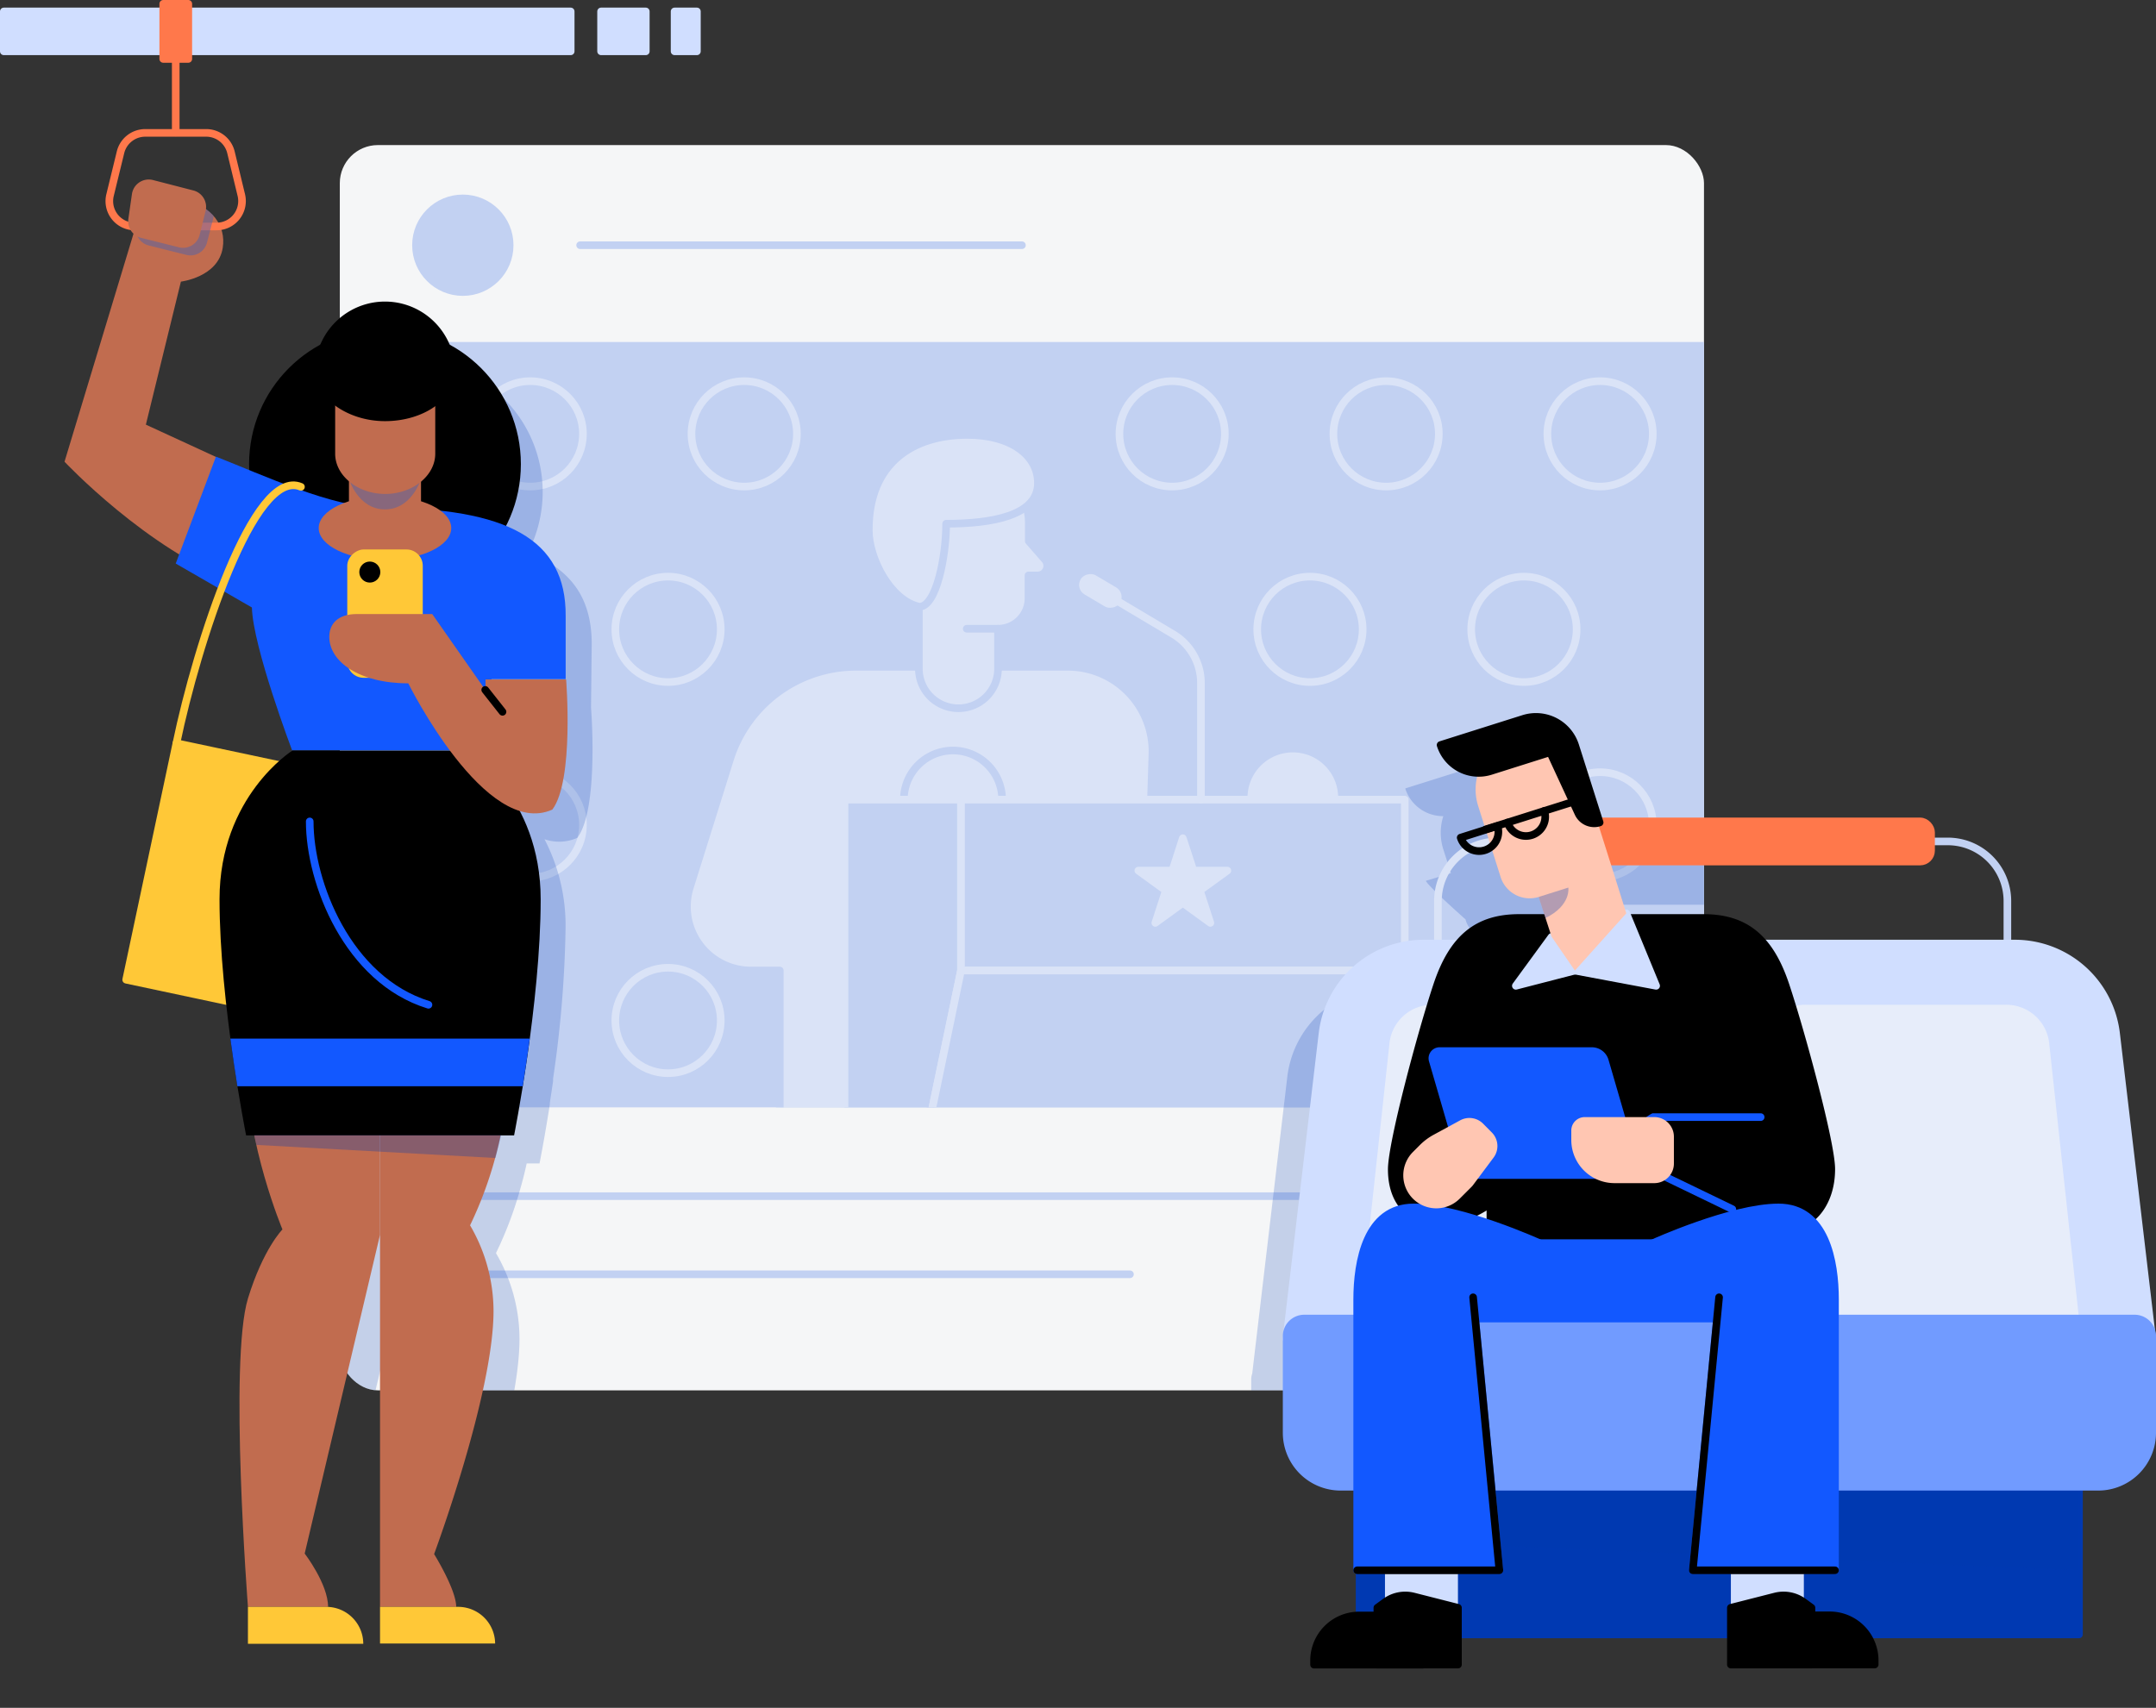 <svg xmlns="http://www.w3.org/2000/svg" xmlns:xlink="http://www.w3.org/1999/xlink" viewBox="0 0 283.04 224.26"><rect x="0" y="0" width="283.04" height="224.26" fill="#333333" stroke="none"/><defs><style>.cls-1,.cls-12,.cls-6{fill:#c2d1f2;}.cls-10,.cls-2,.cls-21,.cls-22,.cls-23,.cls-31,.cls-37,.cls-38,.cls-8{fill:none;}.cls-3{isolation:isolate;}.cls-4{fill:#f5f6f7;}.cls-5{clip-path:url(#clip-path);}.cls-11,.cls-6,.cls-8{stroke:#dae3f7;}.cls-10,.cls-11,.cls-12,.cls-15,.cls-16,.cls-17,.cls-21,.cls-22,.cls-23,.cls-24,.cls-27,.cls-30,.cls-31,.cls-33,.cls-36,.cls-37,.cls-38,.cls-6,.cls-7,.cls-8{stroke-linecap:round;}.cls-10,.cls-11,.cls-12,.cls-15,.cls-16,.cls-17,.cls-22,.cls-23,.cls-24,.cls-27,.cls-30,.cls-33,.cls-36,.cls-37,.cls-38,.cls-6,.cls-7,.cls-8{stroke-linejoin:round;}.cls-11,.cls-7,.cls-9{fill:#dae3f7;}.cls-10,.cls-12,.cls-7{stroke:#c2d1f2;}.cls-13{clip-path:url(#clip-path-2);}.cls-14,.cls-26,.cls-27,.cls-28,.cls-35{fill:#0039b2;}.cls-14{opacity:0.2;}.cls-14,.cls-25,.cls-26,.cls-28,.cls-29{mix-blend-mode:multiply;}.cls-15,.cls-34{fill:#d0deff;}.cls-15{stroke:#d0deff;}.cls-16,.cls-20{fill:#ffc837;}.cls-16,.cls-22{stroke:#ffc837;}.cls-17,.cls-21,.cls-36,.cls-37{stroke:#000;}.cls-18{fill:#c16c4f;}.cls-19,.cls-33{fill:#1258ff;}.cls-21,.cls-31{stroke-miterlimit:10;}.cls-23,.cls-24{stroke:#ff784b;}.cls-24{fill:#ff784b;}.cls-25{fill:#3360c2;opacity:0.4;}.cls-26,.cls-35{opacity:0.3;}.cls-27{stroke:#0039b2;}.cls-28{opacity:0.25;}.cls-29{fill:#e7edfa;}.cls-30{fill:#719bff;stroke:#719bff;}.cls-31,.cls-33,.cls-38{stroke:#1258ff;}.cls-32,.cls-36{fill:#ffc6b2;}</style><clipPath id="clip-path"><rect class="cls-1" x="44.61" y="44.91" width="179.09" height="100.5"/></clipPath><clipPath id="clip-path-2"><rect class="cls-2" x="44.61" y="19.05" width="179.09" height="163.52" rx="5"/></clipPath></defs><title>Asset 7</title><g class="cls-3"><g id="Layer_2" data-name="Layer 2"><g id="Colour_2" data-name="Colour 2"><rect class="cls-4" x="44.61" y="19.05" width="179.09" height="163.52" rx="5"/><rect class="cls-1" x="44.61" y="44.91" width="179.09" height="100.5"/><g class="cls-5"><circle class="cls-6" cx="69.61" cy="56.97" r="6.92"/><circle class="cls-6" cx="97.7" cy="56.97" r="6.92"/><circle class="cls-6" cx="153.88" cy="56.97" r="6.92"/><circle class="cls-6" cx="181.97" cy="56.97" r="6.92"/><circle class="cls-6" cx="210.06" cy="56.97" r="6.92"/><circle class="cls-6" cx="59.61" cy="82.64" r="6.92"/><circle class="cls-6" cx="87.7" cy="82.64" r="6.92"/><circle class="cls-6" cx="171.97" cy="82.64" r="6.92"/><circle class="cls-6" cx="200.06" cy="82.64" r="6.92"/><circle class="cls-6" cx="69.61" cy="108.32" r="6.92"/><circle class="cls-6" cx="125.79" cy="108.32" r="6.92"/><circle class="cls-6" cx="210.06" cy="108.32" r="6.92"/><circle class="cls-6" cx="59.61" cy="134" r="6.92"/><circle class="cls-6" cx="87.7" cy="134" r="6.92"/><circle class="cls-6" cx="115.79" cy="134" r="6.92"/><circle class="cls-6" cx="143.88" cy="134" r="6.92"/><circle class="cls-6" cx="171.97" cy="134" r="6.92"/><circle class="cls-6" cx="200.06" cy="134" r="6.92"/><path class="cls-7" d="M151.29,99a11.11,11.11,0,0,0-11.1-11.44h-27.8A17.35,17.35,0,0,0,95.84,99.7l-5.27,16.82a8.4,8.4,0,0,0,8,10.92h3.8v19.21h19.77V127.44h28.27Z"/><path class="cls-7" d="M118.66,105a6.45,6.45,0,0,1,12.9,0Z"/><path class="cls-7" d="M163.28,105a6.45,6.45,0,1,1,12.89,0Z"/><polygon class="cls-6" points="122.16 146.65 110.87 146.65 110.87 105 126.16 105 126.16 127.44 122.16 146.65"/><rect class="cls-6" x="126.16" y="105" width="58.26" height="22.44"/><polygon class="cls-6" points="180.41 146.65 122.16 146.65 126.16 127.44 184.41 127.44 180.41 146.65"/><path class="cls-8" d="M157.66,105V89.68A7.46,7.46,0,0,0,154,83.27l-8.4-5"/><rect class="cls-9" x="143.01" y="74.6" width="2.91" height="6.01" rx="1.45" transform="translate(284.91 -7.05) rotate(120.68)"/><path class="cls-7" d="M137.14,73.44l-2.08-2.38V68.64a7.22,7.22,0,0,0-7.66-7.2,7.4,7.4,0,0,0-6.77,7.48v18.9A5.19,5.19,0,0,0,125.82,93h0a5.19,5.19,0,0,0,5.2-5.19V82.56a4,4,0,0,0,4-4v-3h1.13A1.26,1.26,0,0,0,137.14,73.44Z"/><path class="cls-7" d="M127,57.11c5.74,0,9.26,2.7,9.26,6.32,0,4.32-6.14,5.34-12.05,5.34,0,4.22-1.27,10.9-3.53,10.9-3.83-.84-6.62-6.42-6.62-10C114,60.74,119.93,57.11,127,57.11Z"/><line class="cls-10" x1="131.02" y1="82.56" x2="126.91" y2="82.56"/><polygon class="cls-11" points="155.28 110.07 156.67 114.32 161.13 114.32 157.52 116.94 158.9 121.19 155.28 118.56 151.67 121.19 153.05 116.94 149.44 114.32 153.91 114.32 155.28 110.07"/></g><circle class="cls-12" cx="60.76" cy="32.2" r="6.15"/><line class="cls-10" x1="76.16" y1="32.2" x2="134.16" y2="32.2"/><line class="cls-10" x1="54.95" y1="157.07" x2="174.41" y2="157.07"/><line class="cls-10" x1="54.95" y1="167.33" x2="148.34" y2="167.33"/><g class="cls-13"><path class="cls-14" d="M77.68,84.54c0-6-2.71-9.81-8.37-12A17.28,17.28,0,0,0,62,49.3a8.69,8.69,0,0,0-16.18,0,17.31,17.31,0,0,0-9.25,15.33c0,.33,0,.67,0,1-1.75-.71-3.42-1.41-4.91-2L22.52,59.4l4.6-18.78s4.87-.57,5.49-4.44a5,5,0,0,0-.36-2.82,3.32,3.32,0,0,0,2.81-4.07l-1.38-5.66a3.33,3.33,0,0,0-3.24-2.55h-8a3.33,3.33,0,0,0-3.24,2.55l-1.38,5.66a3.33,3.33,0,0,0,2.47,4,2.23,2.23,0,0,0,.58,1l-9,30A81.86,81.86,0,0,0,26.9,76.49l-.46,1.23,5.94,3.41a140,140,0,0,0-5.85,20.14l8.92-18.38,1,.6c.12,5.18,5.26,18.74,5.26,18.74h0A16.5,16.5,0,0,0,39.53,104l-13-2.77-6.6,31.07L33,135.11c.25,2.27.53,4.46.82,6.48,0,.11,0,.22,0,.32.15,1,.29,2,.43,2.91l0,.17c.07.45.14.9.21,1.32h0c.63,3.89,1.14,6.43,1.14,6.43h1.08l0,.13a73.07,73.07,0,0,0,3.67,12.22s-2.54,2.54-4.54,9.07c-2.5,8.18,0,40.48,0,40.48v4.85H51.05a4.85,4.85,0,0,0-4.85-4.85h.23c0-3-3.08-6.93-3.08-6.93l9.91-41.89v53.67H68.4a4.85,4.85,0,0,0-4.85-4.85H63.3c0-2.26-2.9-6.93-2.9-6.93s7.8-21,7.8-31.92a22.32,22.32,0,0,0-3.09-11.24,50.2,50.2,0,0,0,3.3-8.82h0v0c.26-.92.5-1.88.72-2.9v-.06h1.7s.51-2.54,1.14-6.43h0c.07-.42.14-.87.21-1.32l0-.17c.07-.47.14-1,.22-1.46h0c.07-.46.14-.95.21-1.44,0-.1,0-.21,0-.32a149.52,149.52,0,0,0,1.64-19.83,24.58,24.58,0,0,0-2.77-11.6,5.9,5.9,0,0,0,4.31-.18c2.87-3.82,1.8-17.09,1.8-17.09Z"/><path class="cls-14" d="M277.77,180.38l-4.61-39a13.37,13.37,0,0,0-13.28-11.8H226.93c-1.93-2.31-4.48-3.36-7.93-3.36h-9.88l-.25-.61-1.67-5.29-.48-1.52h39.35l12.82,10.78V124a7.81,7.81,0,0,0-7.81-7.81h-2.21V115a1.43,1.43,0,0,0-1.43-1.43H205.3l-3.14-9.94a5.4,5.4,0,0,0-6.78-3.53l-1.66.52-9.24,2.91a5.2,5.2,0,0,0,5,3.64,7.13,7.13,0,0,0,0,4.36l1,3.13-3.29,1c.2.63,5.23,5.09,5.23,5.09l0,.09a4,4,0,0,0,5,2.61l.87,2.77H194.8c-3.44,0-6,1-7.93,3.36h-4.6A13.38,13.38,0,0,0,169,141.38l-4.61,39a2.26,2.26,0,0,0-.13.74v12.69a7.1,7.1,0,0,0,7.1,7.1h2.2v11h.31v5.91h0a5.92,5.92,0,0,0-5.92,5.93v.54h18.89v-4h35.82v4h18.89v-.54a5.83,5.83,0,0,0-1.09-3.42h27.9V200.91h2.52a7.1,7.1,0,0,0,7.1-7.1V181.12A2.26,2.26,0,0,0,277.77,180.38Z"/></g><rect class="cls-15" x="0.5" y="1.5" width="74.42" height="5.24"/><rect class="cls-15" x="78.91" y="1.5" width="5.87" height="5.24"/><rect class="cls-15" x="88.56" y="1.5" width="2.93" height="5.24"/><rect class="cls-16" x="19.71" y="98.73" width="14.28" height="31.75" transform="translate(24.39 -3.08) rotate(11.99)"/><circle class="cls-17" cx="50.54" cy="60.95" r="17.34"/><path class="cls-18" d="M49.89,149.06V211h10c0-2.27-2.9-6.93-2.9-6.93s7.8-21,7.8-31.93a22.37,22.37,0,0,0-3.08-11.24,51.39,51.39,0,0,0,5.07-21H49.89Z"/><path class="cls-18" d="M49.89,139.83v22.31L40,204S43.07,208,43.07,211H32.55s-2.5-32.31,0-40.49c2-6.53,4.53-9.07,4.53-9.07s-4.72-11.24-4.72-21.58Z"/><path d="M61.4,98.55h-23s-9.58,6-9.58,19.54,3.49,31,3.49,31H67.49s3.49-17.45,3.49-31S61.4,98.55,61.4,98.55Z"/><path class="cls-18" d="M28.35,60l-9.2-4.24,4.6-18.78s4.87-.57,5.49-4.43c.47-2.92-1.45-5.49-5-6.31s-5.05-1.05-5.05-1.05L8.47,60.63S19.32,72.19,31,76.5Z"/><path class="cls-19" d="M49.89,66.67c-6.16,0-15.38-4.29-21.54-6.71L23.07,74l10,5.77c.13,5.18,5.27,18.74,5.27,18.74h23s1.71-4.52,3.19-9.33h9.73V80.86C74.32,70.81,66.62,66.67,49.89,66.67Z"/><ellipse class="cls-18" cx="50.54" cy="69.34" rx="8.7" ry="4.19"/><polyline class="cls-18" points="55.27 67.92 55.27 58.46 45.81 58.46 45.81 67.92"/><rect class="cls-20" x="42.12" y="75.62" width="16.85" height="9.91" rx="2.14" transform="translate(131.12 30.03) rotate(90)"/><circle cx="48.55" cy="75.12" r="1.38"/><path class="cls-18" d="M74.32,89.22s1.07,13.26-1.81,17.09C63.76,110.23,53.6,89.73,53.6,89.73c-6.43,0-10.37-2.84-10.37-6.1,0-1.68,1.08-3,3.63-3h9.88l7,10V89.22Z"/><line class="cls-21" x1="63.7" y1="90.59" x2="65.97" y2="93.47"/><path class="cls-22" d="M23.16,97.6c2.68-12.95,10.19-36.35,16.35-33.67"/><path class="cls-20" d="M49.89,211H60.19A4.85,4.85,0,0,1,65,215.81v0a0,0,0,0,1,0,0H49.89a0,0,0,0,1,0,0V211A0,0,0,0,1,49.89,211Z"/><path class="cls-20" d="M32.55,211H42.84a4.85,4.85,0,0,1,4.85,4.85v0a0,0,0,0,1,0,0H32.55a0,0,0,0,1,0,0V211A0,0,0,0,1,32.55,211Z"/><path class="cls-19" d="M31.16,142.64H68.62c.3-1.83.62-4,.93-6.26H30.24C30.55,138.68,30.87,140.81,31.16,142.64Z"/><path class="cls-23" d="M28.46,29.74H17.68a3.33,3.33,0,0,1-3.23-4.13L15.82,20a3.34,3.34,0,0,1,3.24-2.55h8A3.34,3.34,0,0,1,30.32,20l1.37,5.66A3.34,3.34,0,0,1,28.46,29.74Z"/><line class="cls-23" x1="23.07" y1="17.4" x2="23.07" y2="7.74"/><rect class="cls-24" x="21.43" y="0.5" width="3.29" height="7.24"/><path class="cls-25" d="M50.54,62.89H45.81s1.19,4,4.73,4,4.73-4,4.73-4Z"/><path class="cls-18" d="M50.54,45.61A6.57,6.57,0,0,0,44,52.18v7.39c0,2.92,3,5.29,6.57,5.29s6.57-2.37,6.57-5.29V52.18A6.57,6.57,0,0,0,50.54,45.61Z"/><path class="cls-17" d="M59.24,48.8a8.7,8.7,0,0,0-17.4,0c0,3,3.9,6,8.7,6S59.24,52.12,59.24,48.8Z"/><polygon class="cls-26" points="65.05 152.06 33.66 150.34 33.38 149.06 65.79 149.06 65.05 152.06"/><path class="cls-25" d="M19.52,32.23l4.94,1.24a2.24,2.24,0,0,0,2.72-1.63L28,28.67a1.88,1.88,0,0,0,.05-.33A7.1,7.1,0,0,0,24.2,26.2c-3.59-.81-5.05-1.05-5.05-1.05l-1.22,4.07-.08.53A2.24,2.24,0,0,0,19.52,32.23Z"/><path class="cls-18" d="M23.47,32.47l-4.95-1.24a2.24,2.24,0,0,1-1.67-2.48l.47-3.26a2.23,2.23,0,0,1,2.76-1.85L25.35,25A2.23,2.23,0,0,1,27,27.67l-.79,3.17A2.24,2.24,0,0,1,23.47,32.47Z"/><path class="cls-10" d="M263.53,123.9v-5.59a7.82,7.82,0,0,0-7.81-7.82h-8.16"/><rect class="cls-24" x="197.91" y="107.86" width="55.6" height="5.27" rx="1.43"/><path class="cls-8" d="M201.24,110.49h-4.66a7.82,7.82,0,0,0-7.81,7.82v5.59"/><rect class="cls-27" x="178.49" y="195.23" width="94.44" height="19.39"/><polygon class="cls-28" points="272.93 206.2 178.49 202.2 178.49 192.5 272.93 192.5 272.93 206.2"/><path class="cls-15" d="M282.54,175.84H168.88l4.74-40.13A13.37,13.37,0,0,1,186.9,123.9h77.61a13.38,13.38,0,0,1,13.29,11.81Z"/><path class="cls-29" d="M214.31,131.94H188.18a5.66,5.66,0,0,0-5.75,4.88l-3.94,36.32H224l-3.94-36.32A5.66,5.66,0,0,0,214.31,131.94Z"/><path class="cls-29" d="M263.23,131.94H237.11a5.67,5.67,0,0,0-5.76,4.88l-3.93,36.32h45.51L269,136.82A5.67,5.67,0,0,0,263.23,131.94Z"/><path class="cls-30" d="M171.18,173.14H280.23a2.31,2.31,0,0,1,2.31,2.31v12.69a7.09,7.09,0,0,1-7.09,7.09H176a7.09,7.09,0,0,1-7.09-7.09V175.45a2.31,2.31,0,0,1,2.31-2.31Z"/><path class="cls-17" d="M188.66,129.39c2.06-6.19,5.29-8.85,10.77-8.85h24.21c5.48,0,8.71,2.66,10.77,8.85s6,20.72,6,24.12c0,4.73-2.83,7.61-5.76,7.61a12.93,12.93,0,0,1-7.18-2.34v4.46H195.66V158a11.94,11.94,0,0,1-7.09,2.36c-2.93,0-5.86-2.07-5.86-6.8C182.71,150.11,186.6,135.58,188.66,129.39Z"/><path class="cls-31" d="M231.14,146.69H217.05a3.34,3.34,0,0,0-1.82,3.06c0,2.26.59,3.43,2.63,4.41l9.56,4.62"/><path class="cls-19" d="M193.83,154.8h19.94a1.46,1.46,0,0,0,1.4-1.86l-4-13.76a2.28,2.28,0,0,0-2.2-1.66H189a1.45,1.45,0,0,0-1.4,1.85l4,13.77A2.29,2.29,0,0,0,193.83,154.8Z"/><path class="cls-32" d="M217.18,146.69h-9.13a1.76,1.76,0,0,0-1.77,1.76v1.24a5.67,5.67,0,0,0,5.68,5.67h5.22a2.57,2.57,0,0,0,2.57-2.58v-3.52A2.57,2.57,0,0,0,217.18,146.69Z"/><rect class="cls-33" x="193.66" y="163.24" width="31.76" height="9.9" transform="translate(419.07 336.38) rotate(-180)"/><path class="cls-33" d="M193.66,173.14l3.18,33.06H178.17V170.65c0-5,1.24-12.1,7.42-12.1s16.51,4.69,16.51,4.69Z"/><path class="cls-33" d="M225.42,173.14l-3.19,33.06H240.9V170.65c0-5-1.24-12.1-7.41-12.1S217,163.24,217,163.24Z"/><path class="cls-32" d="M194.7,147.55l1.13,1.14a2.53,2.53,0,0,1,.25,3.31l-2.62,3.51a2.6,2.6,0,0,1-.3.36l-1.53,1.53a4.35,4.35,0,0,1-6.14,0h0a4.34,4.34,0,0,1,0-6.13l.93-.93a7.84,7.84,0,0,1,1.73-1.3l3.53-1.92A2.53,2.53,0,0,1,194.7,147.55Z"/><rect class="cls-34" x="181.82" y="206.2" width="9.58" height="8.29" transform="translate(373.22 420.69) rotate(-180)"/><rect class="cls-34" x="227.23" y="206.2" width="9.58" height="8.29"/><polygon class="cls-15" points="213.5 119.93 217.42 129.45 206.75 127.45 213.5 119.93"/><polygon class="cls-15" points="206.75 127.45 203.69 123.03 199 129.45 206.75 127.45"/><path class="cls-32" d="M199.15,96.74a7.34,7.34,0,0,1,8.63,5.05l1.77,5.61,2.29,7.24,1.66,5.29-6.75,7.52L203.69,123,202,117.78a4,4,0,0,1-5-2.62l-2.95-9.34A7.14,7.14,0,0,1,199.15,96.74Z"/><path class="cls-35" d="M202,117.78l3.89-1.23s.4,2.33-3,4Z"/><path class="cls-36" d="M202.74,106.48a2.53,2.53,0,1,1-4.83,1.53Z"/><path class="cls-37" d="M196.59,108.46a2.53,2.53,0,0,1-4.83,1.53Z"/><line class="cls-37" x1="197.91" y1="108.01" x2="195.04" y2="108.91"/><line class="cls-37" x1="202.74" y1="106.48" x2="208.67" y2="104.61"/><path class="cls-17" d="M198.35,94.91l-9.23,2.92h0a5.24,5.24,0,0,0,6.57,3.42l7.81-2.47,3.7,8A2.3,2.3,0,0,0,210,108h0L206.8,97.92A5.41,5.41,0,0,0,200,94.39Z"/><polyline class="cls-37" points="240.9 206.2 222.23 206.2 225.68 170.35"/><polyline class="cls-37" points="193.39 170.35 196.84 206.2 178.17 206.2"/><path class="cls-17" d="M237.79,212.11h2.4a5.92,5.92,0,0,1,5.92,5.92v.54a0,0,0,0,1,0,0H231.87a0,0,0,0,1,0,0V218A5.92,5.92,0,0,1,237.79,212.11Z"/><path class="cls-17" d="M237.79,218.58H227.23v-7.46l5.81-1.48a4.45,4.45,0,0,1,3.77.75l1,.73Z"/><path class="cls-17" d="M172.51,212.11h14.25a0,0,0,0,1,0,0v.54a5.92,5.92,0,0,1-5.92,5.92h-2.4a5.92,5.92,0,0,1-5.92-5.92v-.54A0,0,0,0,1,172.51,212.11Z" transform="translate(359.27 430.7) rotate(180)"/><path class="cls-17" d="M180.84,218.58H191.4v-7.46l-5.82-1.48a4.44,4.44,0,0,0-3.76.75l-1,.73Z"/><path class="cls-38" d="M40.66,107.86c0,8.07,5,20.81,15.59,24.08"/></g></g></g></svg>